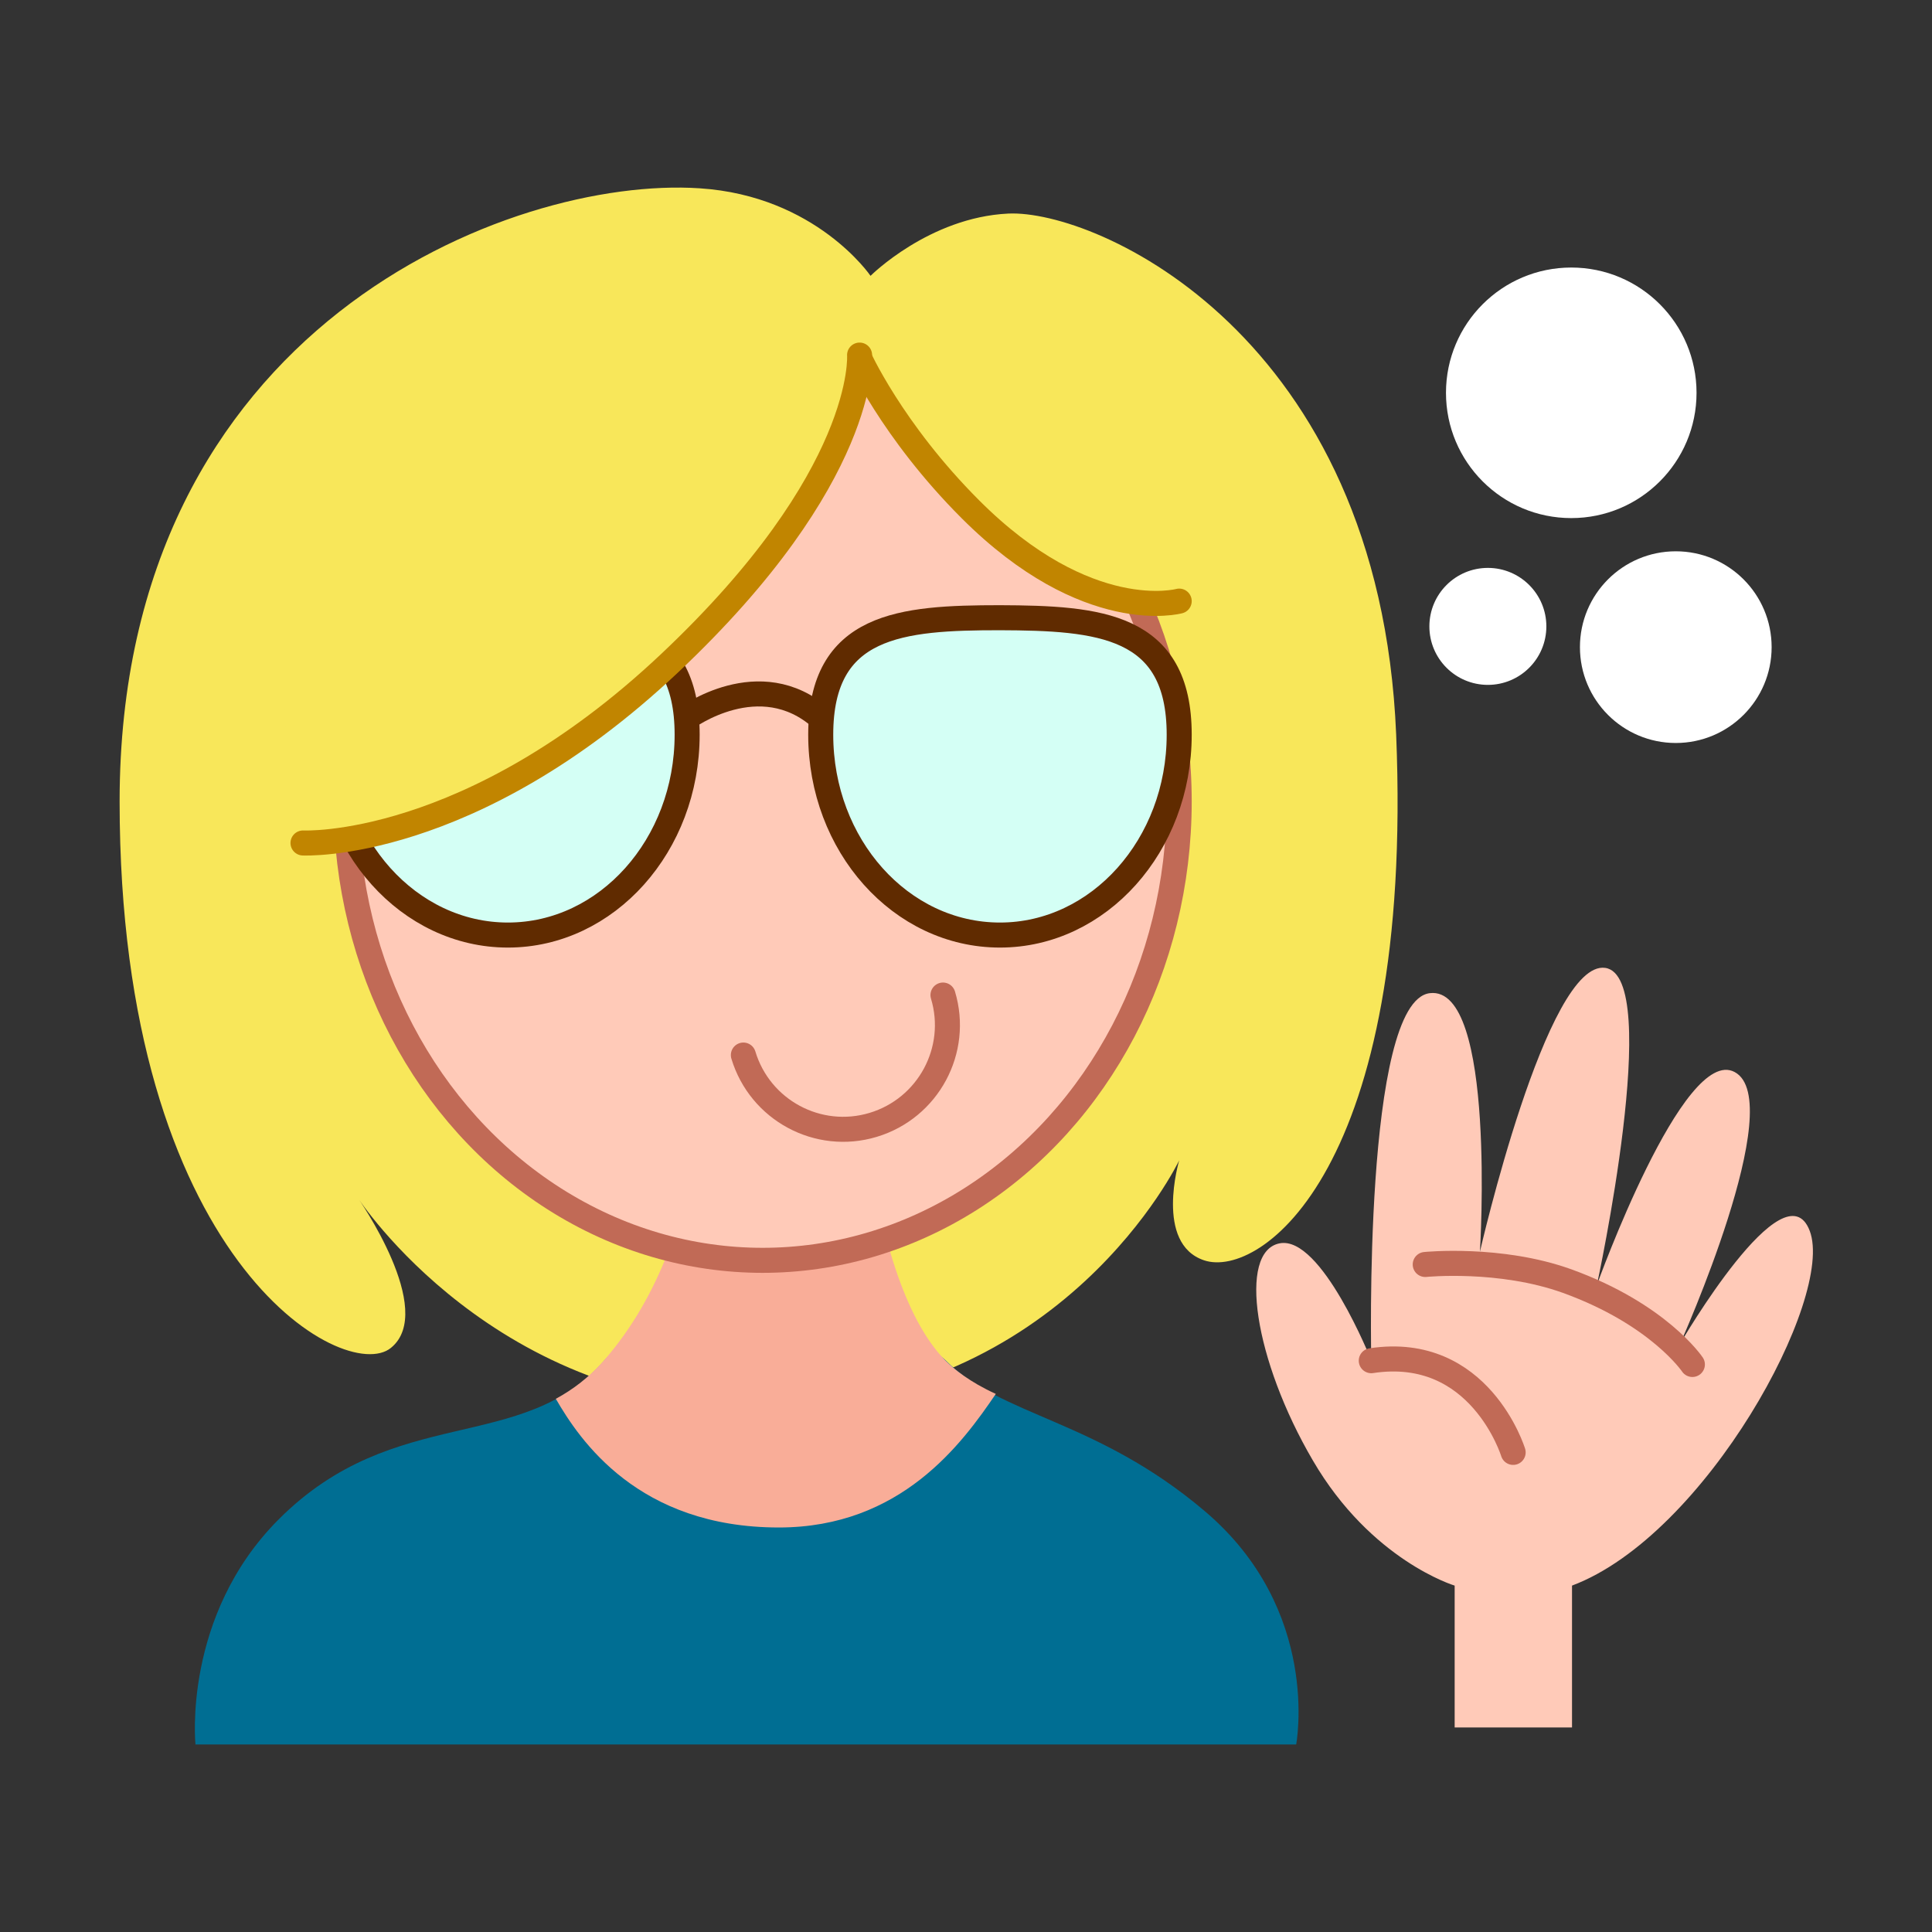 <?xml version="1.0" encoding="utf-8"?>
<!-- Generator: Adobe Illustrator 24.0.1, SVG Export Plug-In . SVG Version: 6.00 Build 0)  -->
<svg version="1.1" id="Livello_1" xmlns="http://www.w3.org/2000/svg" xmlns:xlink="http://www.w3.org/1999/xlink" x="0px" y="0px"
	 viewBox="0 0 512 512" style="enable-background:new 0 0 512 512;" xml:space="preserve">
<rect x="0" y="0" width="512" height="512" fill="#333333" stroke="none"/>
<style type="text/css">
	.st0{fill:#F8E75A;}
	.st1{fill:#006E93;}
	.st2{fill:#F9AD98;}
	.st3{fill:#FFCAB8;stroke:#C16A56;stroke-width:6.633;stroke-linecap:round;stroke-linejoin:round;stroke-miterlimit:10;}
	.st4{fill:none;stroke:#C18500;stroke-width:6.633;stroke-linecap:round;stroke-linejoin:round;stroke-miterlimit:10;}
	.st5{fill:#D4FFF5;stroke:#602B00;stroke-width:6.633;stroke-miterlimit:10;}
	.st6{fill:none;stroke:#C16A56;stroke-width:6.633;stroke-linecap:round;stroke-linejoin:round;stroke-miterlimit:10;}
	.st7{fill:none;stroke:#602B00;stroke-width:6.633;stroke-miterlimit:10;}
	.st8{fill:#FFCAB8;}
	.st9{fill:#FFFFFF;}
</style>
<g>
	<path class="st0" d="M230.7,73.1c0,0-14.4-21.2-45.3-23.2C135.6,46.6,31.7,86.4,31.7,212.4c0,121.6,59.7,154.8,71.9,144.8
		c12.2-9.9-8.8-39.8-8.8-39.8s36.5,56.4,108.3,55.3c78.9-1.2,109.4-65.2,109.4-65.2s-6.6,22.1,6.6,26.5c14.9,5,55.6-24.2,50.9-139.3
		C365.6,88.6,290.4,55.5,267.2,56.6C246.2,57.6,230.7,73.1,230.7,73.1z"/>
	<path class="st1" d="M343.5,462.3c0,0,6.8-35.6-24.3-61.9c-28.7-24.3-53.8-25-68.5-39.8c-11.1-11.1-75.2-17.7-90.6,0
		c-21.8,25-55.3,11.1-86.2,42c-25.6,25.6-22.1,59.7-22.1,59.7"/>
	<path class="st2" d="M206.4,404.8c32.4,0,48.6-22.3,57.5-35.4c-7-3.2-11.1-6.6-13.3-8.8c-11.1-11.1-17.7-35.4-19.9-55.3
		c-2.2-19.9-42-24.3-46.4,0c-2.9,15.8-8.8,37.6-24.3,55.3c-3.9,4.4-8.1,7.6-12.7,10.1C153.6,381.6,169.1,404.8,206.4,404.8z"/>
	<ellipse class="st3" cx="202.1" cy="212.4" rx="110.4" ry="121.6"/>
	<path class="st0" d="M228.5,93c0,0-2.2,11.1,28.7,42s55.3,24.3,55.3,24.3s21.8-49.8-6.6-59.7C217.4,68.7,228.5,93,228.5,93z"/>
	<path class="st4" d="M227.4,94.1c0,0,8.8,19.9,29.8,40.9c31,31,55.3,24.3,55.3,24.3"/>
	<path class="st5" d="M182.1,194.7c0,29.3-21.3,53.1-47.5,53.1S87,224,87,194.7s21.3-31,47.5-31S182.1,165.4,182.1,194.7z"/>
	<path class="st0" d="M228.5,88.6c0,0,1.6,37.6-51.2,87.3s-97,47.5-97,47.5s-26.5-99.5,42-137.1S228.5,88.6,228.5,88.6z"/>
	<path class="st4" d="M227.8,94.1c0,0,2.3,32.1-50.5,81.8s-97,47.5-97,47.5"/>
	<path class="st5" d="M312.5,194.7c0,29.3-21.3,53.1-47.5,53.1c-26.3,0-47.5-23.8-47.5-53.1s21.3-31,47.5-31
		C291.2,163.8,312.5,165.4,312.5,194.7z"/>
	<path class="st6" d="M249.9,263.7c4.4,14.6-3.9,30-18.5,34.4c-14.6,4.4-30-3.9-34.4-18.5"/>
	<path class="st7" d="M181.9,190.3c0,0,19.4-14.4,35.7,0"/>
	<path class="st8" d="M385.5,457.8v-37.6c0,0-22.1-6.6-37.6-33.2c-15.5-26.5-19.9-55.3-8.8-57.5c11.1-2.2,24.3,31,24.3,31
		s-2.2-95.1,15.5-97.3s13.3,68.5,13.3,68.5s17.7-77.4,33.2-75.2c15.5,2.2-2.2,84-2.2,84s22.9-63.7,36.5-56.4
		c14.4,7.7-14.4,71.9-14.4,71.9s27.6-47.5,34.3-29.8s-27.6,80.7-63,94v37.6H385.5z"/>
	<path class="st6" d="M401,384.9c0,0-8.8-28.7-37.6-24.3"/>
	<path class="st6" d="M377.7,335.1c0,0,19.8-2,37.6,4.4c24.3,8.8,33.2,22.1,33.2,22.1"/>
	<circle class="st9" cx="416.4" cy="104.1" r="33.2"/>
	<circle class="st9" cx="444.1" cy="171.5" r="25.4"/>
	<circle class="st9" cx="394.3" cy="166" r="15.5"/>
</g>
</svg>
